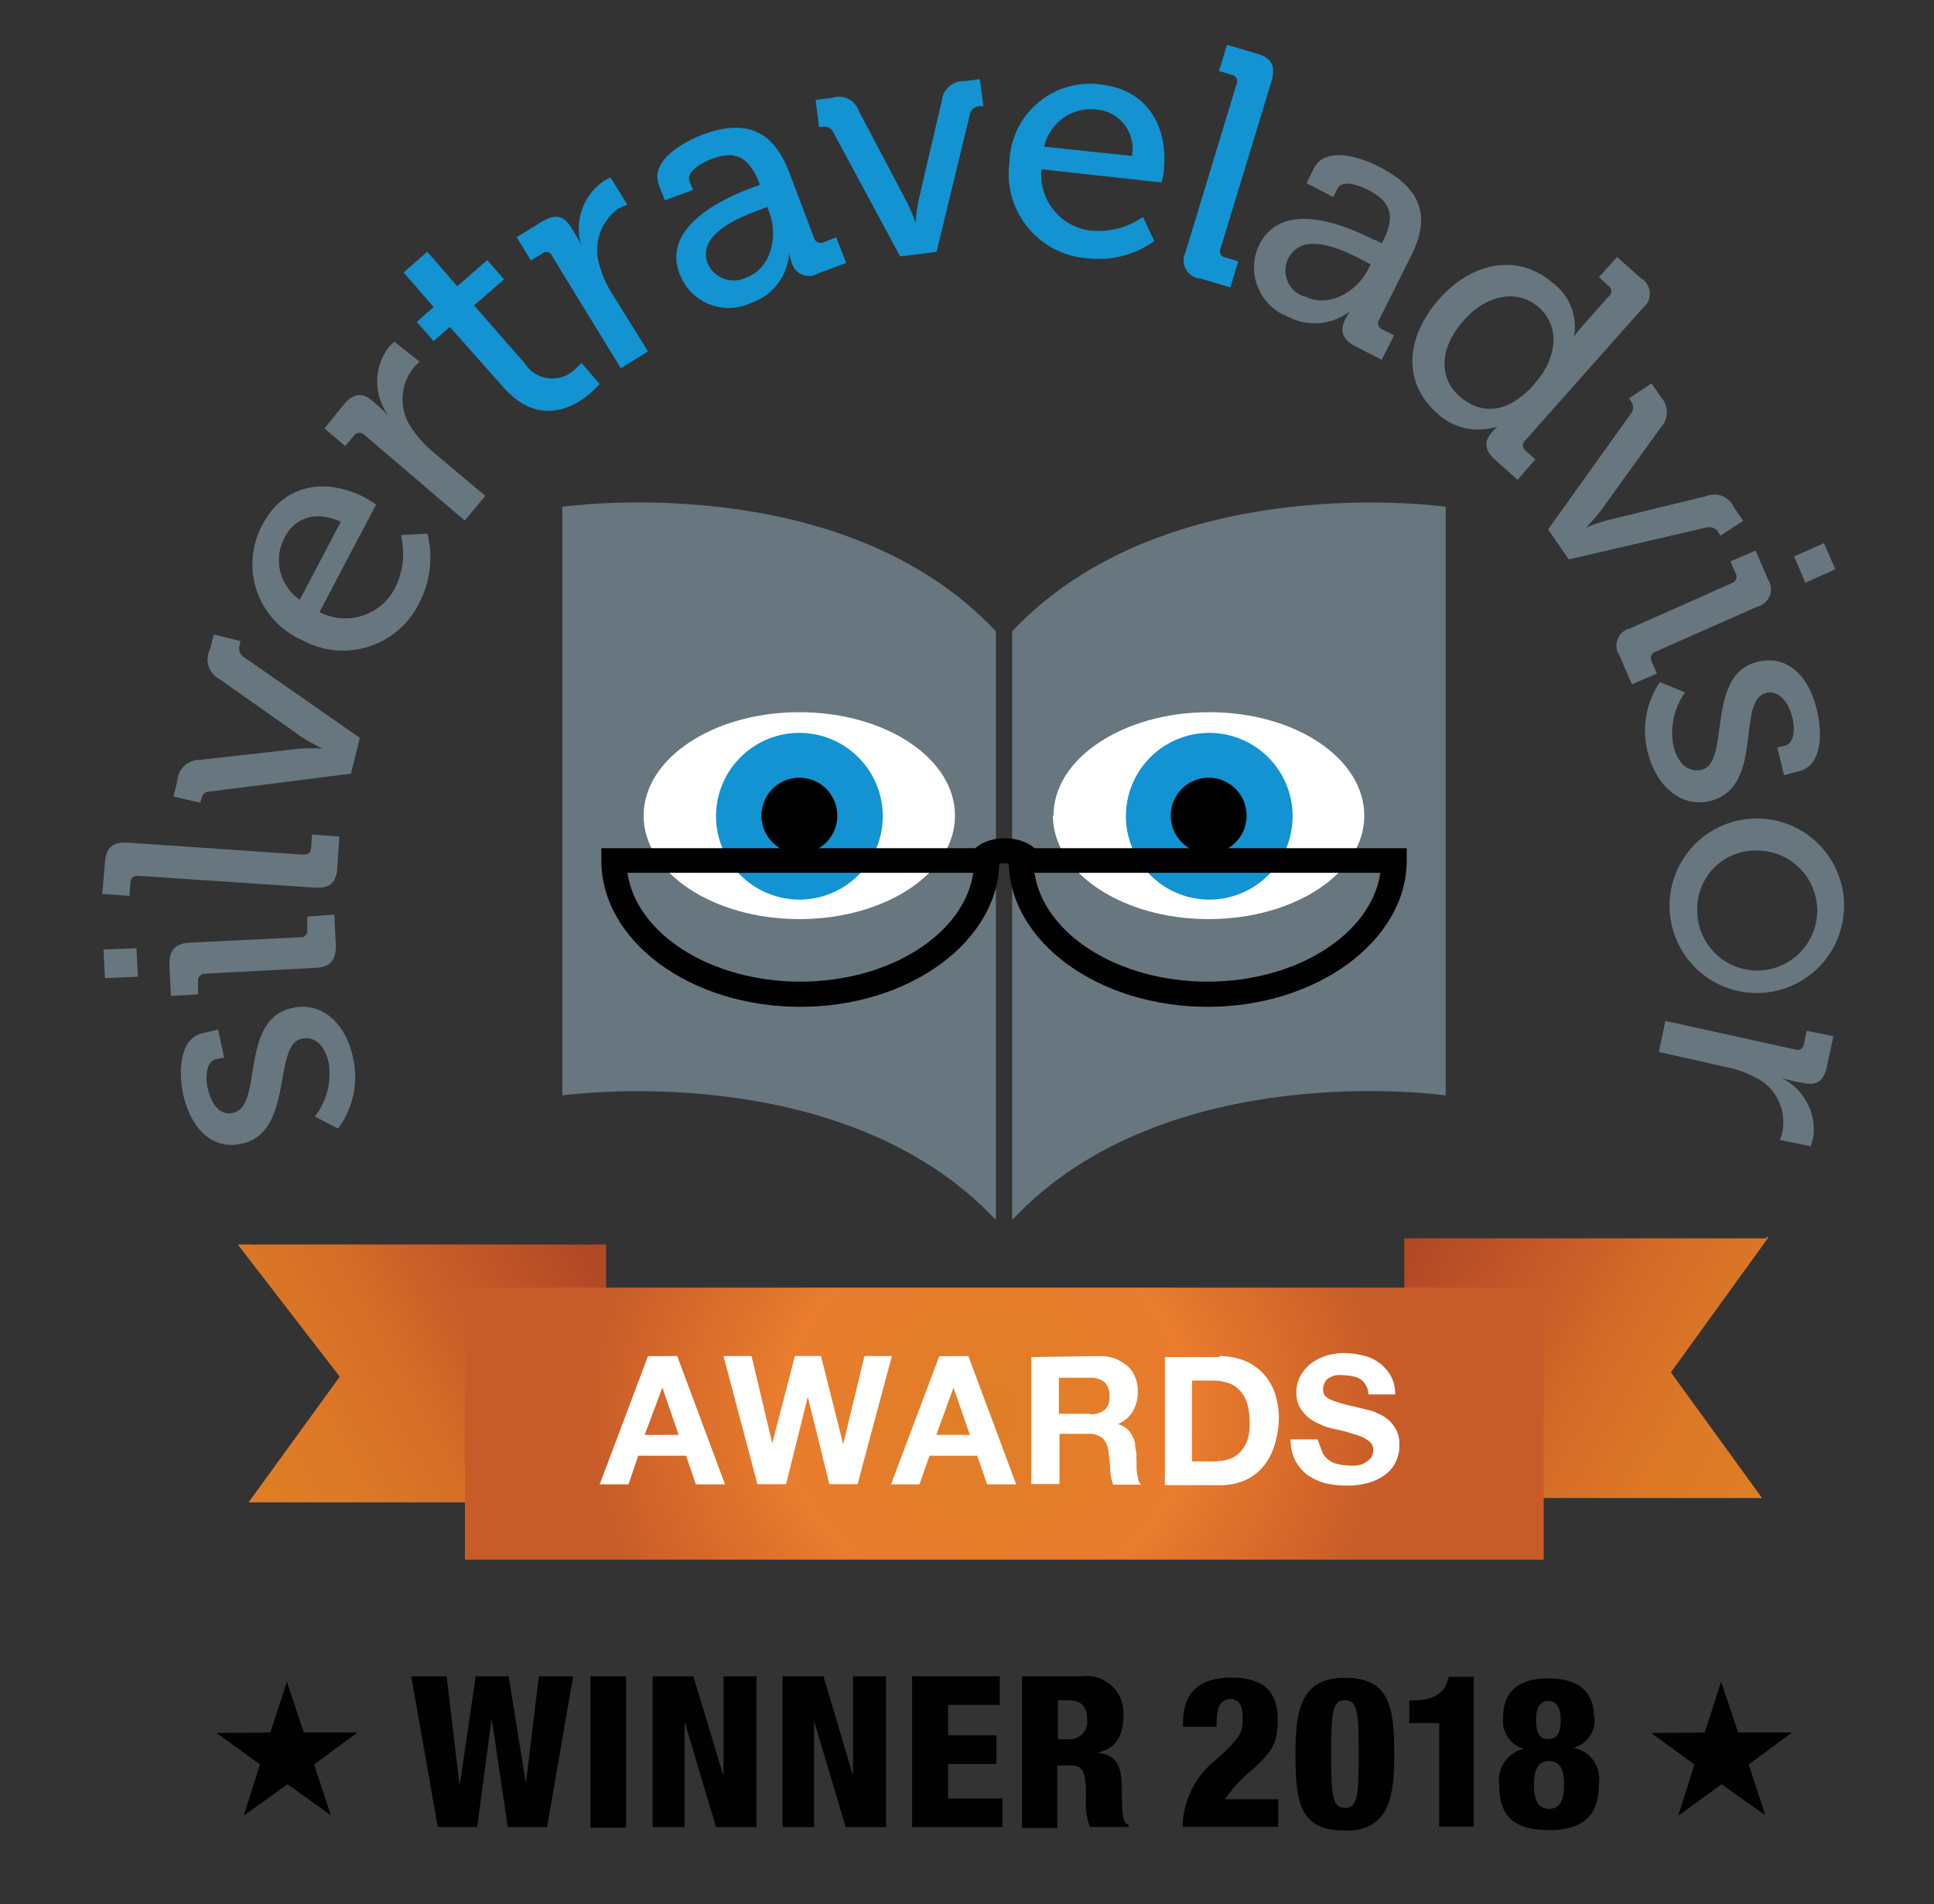 <svg id="Layer_1" data-name="Layer 1" xmlns="http://www.w3.org/2000/svg" xmlns:xlink="http://www.w3.org/1999/xlink" viewBox="0 0 129 127"><rect x="0" y="0" width="129" height="127" fill="#333333" stroke="none"/><defs><style>.cls-1{fill:none;}.cls-2{clip-path:url(#clip-path);}.cls-3{fill:#68767f;}.cls-4{fill:#fff;}.cls-5{fill:#1393d2;}.cls-6{fill:#010101;}.cls-7{clip-path:url(#clip-path-31);}.cls-8{fill:url(#linear-gradient);}.cls-9{clip-path:url(#clip-path-32);}.cls-10{fill:url(#linear-gradient-2);}.cls-11{clip-path:url(#clip-path-33);}.cls-12{fill:url(#radial-gradient);}</style><clipPath id="clip-path"><rect class="cls-1" x="-69.97" y="-27.45" width="276.63" height="195.6"/></clipPath><clipPath id="clip-path-31"><path class="cls-1" d="M22.66,91.82l-6.08,8.38h.26a2.48,2.48,0,0,1,.46,0H38.2c.2,0,.36,0,.53,0h.1c.13,0,.23,0,.33,0a.42.42,0,0,1,.19,0,1.21,1.21,0,0,1,.36.07h0c.13,0,.23,0,.33.06h0c.09,0,.16,0,.23.07h0c.06,0,.13,0,.16.07V83H40.4s0,0,0,0a0,0,0,0,1,0,0h0s-.07,0-.07,0l-.1,0h0l-.13,0c-.07,0-.1,0-.16,0h0c-.1,0-.19,0-.29,0h-.07a.38.38,0,0,1-.2,0,.42.42,0,0,1-.19,0h-.23c-.17,0-.33,0-.5,0h-.19a2.8,2.8,0,0,1-.5,0H17.24a1.75,1.75,0,0,1-.46,0h-.72a.44.44,0,0,1-.2,0Z"/></clipPath><linearGradient id="linear-gradient" x1="340.63" y1="377.43" x2="340.95" y2="377.43" gradientTransform="translate(-80267.52 -25868.61) rotate(-30) scale(165.94)" gradientUnits="userSpaceOnUse"><stop offset="0" stop-color="#df7d26"/><stop offset="0.4" stop-color="#df7d26"/><stop offset="0.51" stop-color="#dc7827"/><stop offset="0.63" stop-color="#d56d27"/><stop offset="0.73" stop-color="#c95c28"/><stop offset="0.9" stop-color="#b24925"/><stop offset="1" stop-color="#b24925"/></linearGradient><clipPath id="clip-path-32"><path class="cls-1" d="M117.82,82.59h-.72a2.48,2.48,0,0,0-.46,0H96.43a2.11,2.11,0,0,0-.5,0h-.19c-.17,0-.33,0-.5,0H95a.42.42,0,0,0-.19,0,.46.46,0,0,0-.2,0h-.07c-.09,0-.19,0-.29,0h0a1.39,1.39,0,0,0-.17,0l-.13,0h0s-.07,0-.1,0-.06,0-.06,0h0s0,0-.06,0,0,0,0,0h-.06v17.58s.1,0,.16-.06h0a1,1,0,0,1,.23-.07h0c.1,0,.2,0,.33-.06h0a2.73,2.73,0,0,1,.37-.07.42.42,0,0,0,.19,0c.1,0,.2,0,.33,0h.1c.16,0,.33,0,.53,0h20.89a2.32,2.32,0,0,0,.46,0h.27l-6.08-8.38,6.7-9.27a.47.47,0,0,1-.26.07"/></clipPath><linearGradient id="linear-gradient-2" x1="347.85" y1="381.6" x2="348.18" y2="381.6" gradientTransform="matrix(-143.71, -82.97, -82.97, 143.71, 81785.94, -25868.61)" gradientUnits="userSpaceOnUse"><stop offset="0" stop-color="#df7d26"/><stop offset="0.4" stop-color="#df7d26"/><stop offset="0.51" stop-color="#dc7827"/><stop offset="0.64" stop-color="#d36b27"/><stop offset="0.73" stop-color="#c95c28"/><stop offset="0.9" stop-color="#b24925"/><stop offset="1" stop-color="#b24925"/></linearGradient><clipPath id="clip-path-33"><rect class="cls-1" x="31.01" y="85.88" width="71.96" height="18.14"/></clipPath><radialGradient id="radial-gradient" cx="333.78" cy="385.58" r="0.33" gradientTransform="matrix(80.31, 0, 0, -73.63, -26740.03, 28484.51)" gradientUnits="userSpaceOnUse"><stop offset="0" stop-color="#df7e27"/><stop offset="0.52" stop-color="#e97c2d"/><stop offset="1" stop-color="#c85c28"/></radialGradient></defs><title>SilverTravel_Mob</title><g id="Layer_1-2" data-name="Layer 1"><g class="cls-2"><path class="cls-3" d="M66.43,42.11c-10.29-11-28.92-8.31-28.92-8.31V73.06s18.63-2.66,28.92,8.31Z"/></g><g class="cls-2"><path class="cls-3" d="M67.51,42.11V81.37c10.29-11,28.92-8.31,28.92-8.31V33.8s-18.6-2.67-28.92,8.31"/></g><g class="cls-2"><path class="cls-4" d="M42.93,54.4c0-3.81,4.64-6.9,10.39-6.9S63.7,50.59,63.7,54.4s-4.63,6.9-10.38,6.9-10.39-3.09-10.39-6.9"/></g><g class="cls-2"><path class="cls-5" d="M47.76,54.4A5.56,5.56,0,1,1,53.32,60a5.57,5.57,0,0,1-5.56-5.55"/></g><g class="cls-2"><path class="cls-6" d="M50.79,54.4a2.53,2.53,0,1,1,2.53,2.53,2.53,2.53,0,0,1-2.53-2.53"/></g><g class="cls-2"><path class="cls-4" d="M70.27,54.4c0-3.81,4.64-6.9,10.39-6.9S91,50.59,91,54.4s-4.63,6.9-10.38,6.9-10.39-3.09-10.39-6.9"/></g><g class="cls-2"><path class="cls-5" d="M75.1,54.4A5.56,5.56,0,1,1,80.66,60,5.57,5.57,0,0,1,75.1,54.4"/></g><g class="cls-2"><path class="cls-6" d="M78.09,54.4a2.53,2.53,0,1,1,2.53,2.53,2.53,2.53,0,0,1-2.53-2.53"/></g><g class="cls-2"><path class="cls-6" d="M53.38,67.15c-7.32,0-13.27-4.37-13.27-9.76v-.82H66.66v.82c0,5.35-5.95,9.76-13.28,9.76M41.85,58.21c.59,4.07,5.55,7.26,11.53,7.26s10.94-3.19,11.54-7.26Z"/></g><g class="cls-2"><path class="cls-6" d="M80.56,67.15c-7.33,0-13.28-4.37-13.28-9.76v-.82H93.83v.82c0,5.35-6,9.76-13.27,9.76M69,58.21c.6,4.07,5.56,7.26,11.54,7.26s10.94-3.19,11.53-7.26Z"/></g><g class="cls-2"><path class="cls-6" d="M67.91,57.81a1.45,1.45,0,0,0-.86-.23,1.5,1.5,0,0,0-.89.23.26.26,0,0,0,0-.13H64.52c0-1,1.09-1.77,2.5-1.77s2.5.75,2.5,1.77H67.84c0,.07,0,.13.07.13"/></g><g class="cls-2"><path class="cls-3" d="M21,74.47a4.67,4.67,0,0,0,.92-3.61c-.23-1-.85-1.81-1.81-1.58-1.93.43-.49,6.28-4,7-2.07.46-3.45-1.18-3.91-3.38-.26-1.31-.3-3.65,1.35-4l1-.23.4,1.87-.53.1c-.65.13-.72,1.15-.59,1.84.26,1.22.86,1.94,1.71,1.74,2.07-.42.36-6.27,4-7,1.93-.43,3.54,1.05,4,3.32a5.67,5.67,0,0,1-1,4.73Z"/></g><g class="cls-2"><path class="cls-3" d="M7,65.24l-.1-1.91,2.2-.09.1,1.9Zm6.67-.3a.45.45,0,0,0-.46.5l0,.88-1.81.1-.1-2.07c0-1,.37-1.41,1.35-1.48l7.39-.36a.43.43,0,0,0,.46-.49l0-.89L22.3,61l.1,2.07c0,1-.36,1.42-1.35,1.48Z"/></g><g class="cls-2"><path class="cls-3" d="M9.22,58.41c-.33,0-.49.13-.52.46l-.07.88-1.81-.13L7,57.52c.07-1,.53-1.38,1.52-1.32L20.23,57c.33,0,.49-.13.52-.46l.07-.88,1.81.13-.13,2.1c-.07,1-.53,1.38-1.52,1.31Z"/></g><g class="cls-2"><path class="cls-3" d="M14,52.79c-.36,0-.49.19-.59.56l-.06.19-1.78-.42.26-1.06a1.48,1.48,0,0,1,1.48-1.38L20,49.93a11.94,11.94,0,0,1,1.51,0v0a14.48,14.48,0,0,1-1.31-.72l-5.55-3.91A1.49,1.49,0,0,1,14,43.32l.26-1,1.77.43L16,43a.67.67,0,0,0,.26.82L24,49.21l-.59,2.39Z"/></g><g class="cls-2"><path class="cls-3" d="M17.5,35c1.45-2.76,4.27-3.15,6.84-1.81.26.14.75.46.75.46l-3.78,7.17a3.72,3.72,0,0,0,5.06-1.65,5.12,5.12,0,0,0,.37-3.48l1.77-.1A6.55,6.55,0,0,1,28,40.14a5.66,5.66,0,0,1-7.89,2.53A5.52,5.52,0,0,1,17.5,35m5.23-.2c-1.68-.78-3.09-.23-3.72,1A3.2,3.2,0,0,0,20,40Z"/></g><g class="cls-2"><path class="cls-3" d="M24.3,29a.45.45,0,0,0-.69.06l-.59.69-1.38-1.18L22.92,27c.63-.76,1.22-.86,1.91-.27l.53.46.55.53,0,0a3.81,3.81,0,0,1,0-4.54,4,4,0,0,1,.39-.39L28,24.13a2.74,2.74,0,0,0-.46.46,3.36,3.36,0,0,0,0,4.08,7.62,7.62,0,0,0,1.35,1.48l3.48,2.92L31,34.72Z"/></g><g class="cls-2"><path class="cls-5" d="M30,21.8l-1.08.95-1.12-1.28,1.12-1-2-2.3,1.58-1.38,2,2.3,2-1.74,1.12,1.28-2,1.74L35,24.23a2.17,2.17,0,0,0,3.42.33,3.26,3.26,0,0,0,.36-.36L40,25.61a7.08,7.08,0,0,1-.53.53c-1,.92-3.48,2.46-5.91-.33Z"/></g><g class="cls-2"><path class="cls-5" d="M36.82,17.07a.4.4,0,0,0-.65-.16l-.76.46-.95-1.55,1.71-1.05c.82-.49,1.41-.43,1.9.36l.36.59a4.5,4.5,0,0,1,.36.69l0,0a3.82,3.82,0,0,1,1.44-4.3,2.31,2.31,0,0,1,.5-.27l1.11,1.81s-.26.1-.59.26A3.39,3.39,0,0,0,40,17.73a6.57,6.57,0,0,0,.82,1.84l2.4,3.87-1.81,1.12Z"/></g><g class="cls-2"><path class="cls-5" d="M50.2,12.5l.46-.16,0-.1C49.93,10.4,49,10,47.4,10.63c-.49.2-1.64.76-1.41,1.45l.23.59-1.87.69-.4-1C43.3,10.63,45.79,9.41,46.81,9c3.35-1.28,4.93.16,5.82,2.46l1.67,4.41a.46.46,0,0,0,.63.29l.85-.33.66,1.71-1.87.69a1.17,1.17,0,0,1-1.75-.69,6,6,0,0,1-.19-.62h0a3.73,3.73,0,0,1-2.53,3.28,3.48,3.48,0,0,1-4.73-1.84C44,15.07,48.45,13.16,50.2,12.5m-.4,6c1.68-.62,2.1-2.82,1.51-4.33l-.13-.37-.52.2c-1.52.56-4.18,1.68-3.45,3.58a1.89,1.89,0,0,0,2.59.92"/></g><g class="cls-2"><path class="cls-5" d="M55.58,8.82a.66.66,0,0,0-.72-.36l-.23,0-.23-1.8,1.09-.13a1.41,1.41,0,0,1,1.8.88l3.19,6.05c.3.59.59,1.38.59,1.38h0a14.61,14.61,0,0,1,.2-1.48l1.55-6.64a1.45,1.45,0,0,1,1.54-1.31l1-.13.23,1.8-.23,0a.67.67,0,0,0-.66.52l-2.23,9.2-2.43.3Z"/></g><g class="cls-2"><path class="cls-5" d="M73.43,5.64c3.09.32,4.5,2.82,4.2,5.68,0,.3-.16.85-.16.85l-8-.88a3.74,3.74,0,0,0,3.38,4.1,5.24,5.24,0,0,0,3.39-.92l.75,1.61a6.38,6.38,0,0,1-4.43,1.15,5.65,5.65,0,0,1-5.23-6.4,5.38,5.38,0,0,1,6.15-5.19M75.5,10.4a2.62,2.62,0,0,0-2.3-3.09,3.2,3.2,0,0,0-3.55,2.47Z"/></g><g class="cls-2"><path class="cls-5" d="M82.5,5.54A.42.42,0,0,0,82.17,5l-.86-.27.53-1.74,2,.59c1,.3,1.22.79,1,1.74L81.41,16.58a.41.41,0,0,0,.33.59l.85.26-.52,1.74-2-.59a1.21,1.21,0,0,1-1-1.74Z"/></g><g class="cls-2"><path class="cls-3" d="M91.73,16l.43.23.06-.1c.89-1.74.56-2.69-1-3.48-.46-.23-1.68-.73-2-.07l-.29.56-1.78-.92.49-1c.83-1.61,3.42-.59,4.37-.09,3.22,1.64,3.22,3.74,2.11,5.94L92,21.31a.44.44,0,0,0,.2.66l.79.39L92.16,24l-1.78-.92c-.89-.46-1-1.05-.66-1.77a5.47,5.47,0,0,1,.33-.56l0,0a3.82,3.82,0,0,1-4.14.37A3.5,3.5,0,0,1,84,16.31c1.61-3.15,6-1.15,7.69-.29m-4.67,3.74c1.61.83,3.49-.32,4.24-1.8l.17-.33-.5-.26c-1.41-.73-4-2-5-.14a1.83,1.83,0,0,0,1,2.53"/></g><g class="cls-2"><path class="cls-3" d="M103.59,18.88A3.7,3.7,0,0,1,105,22.43l0,0s.19-.26.46-.59l1.84-2.07a.43.43,0,0,0,0-.69l-.65-.59,1.21-1.35,1.58,1.41a1.2,1.2,0,0,1,.13,2l-7.82,8.81a.43.43,0,0,0,0,.69l.66.59L101.22,32l-1.51-1.35C99,30,99,29.43,99.48,28.87c.23-.27.4-.43.4-.43l0,0a4,4,0,0,1-4.07-.92c-2.23-2-2.1-5,.2-7.59s5.42-3,7.62-1m-1.25,6.63c1.32-1.47,1.84-3.64.26-5.06-1.28-1.15-3.35-1-5,.86s-1.68,3.84-.3,5.06,3.19,1.28,5.06-.86"/></g><g class="cls-2"><path class="cls-3" d="M108.78,27.59a.65.65,0,0,0,0-.83l-.13-.19,1.51-1,.63.92a1.47,1.47,0,0,1,0,2l-4,5.55c-.39.52-1,1.15-1,1.15l0,0a12.73,12.73,0,0,1,1.41-.49l6.61-1.61a1.44,1.44,0,0,1,1.87.79l.59.85-1.51,1-.13-.2a.7.7,0,0,0-.76-.36l-9.23,2.14-1.38-2Z"/></g><g class="cls-2"><path class="cls-3" d="M115.52,38.89a.45.45,0,0,0,.26-.63l-.36-.82,1.68-.72.82,1.91a1.2,1.2,0,0,1-.73,1.84l-6.77,3a.45.45,0,0,0-.26.63l.36.82-1.67.72-.82-1.9a1.19,1.19,0,0,1,.72-1.84Zm6.14-2.66.76,1.74-2,.89-.75-1.75Z"/></g><g class="cls-2"><path class="cls-3" d="M112.4,46.18a4.58,4.58,0,0,0-.76,3.65c.26,1,.92,1.74,1.87,1.51,1.94-.49.23-6.31,3.68-7.19,2.07-.53,3.49,1,4,3.22.32,1.28.46,3.64-1.19,4.07l-1,.26-.46-1.84.53-.13c.62-.16.66-1.18.49-1.84-.29-1.21-1-1.87-1.77-1.67-2,.52-.1,6.27-3.68,7.19-1.91.49-3.58-.89-4.18-3.15a5.76,5.76,0,0,1,.79-4.77Z"/></g><g class="cls-2"><path class="cls-3" d="M123,60.48a5.82,5.82,0,1,1-5.88-5.89A5.81,5.81,0,0,1,123,60.48m-9.79.13a4,4,0,1,0,3.91-3.88,3.87,3.87,0,0,0-3.91,3.88"/></g><g class="cls-2"><path class="cls-3" d="M119.76,70a.42.42,0,0,0,.56-.36l.19-.89,1.78.36-.43,2c-.2,1-.69,1.32-1.58,1.12l-.69-.13c-.42-.1-.75-.2-.75-.2v0a3.83,3.83,0,0,1,2.1,4c-.07.26-.16.55-.16.55l-2.07-.42a2.59,2.59,0,0,0,.19-.63,3.3,3.3,0,0,0-1.9-3.58,6.76,6.76,0,0,0-1.91-.66l-4.44-1,.43-2.07Z"/></g><g class="cls-7"><polygon class="cls-8" points="22.07 111.28 48.22 96.16 34.29 72.01 8.1 87.09 22.07 111.28"/></g><g class="cls-9"><polygon class="cls-10" points="111.9 111.28 85.72 96.16 99.68 72.01 125.87 87.09 111.9 111.28"/></g><g class="cls-11"><rect class="cls-12" x="31.01" y="85.88" width="71.96" height="18.14"/></g><g class="cls-2"><path class="cls-4" d="M45.17,90.44,48.36,99H46.42l-.66-1.91H42.57L41.92,99H40l3.22-8.55Zm.1,5.26-1.09-3.15h0L43,95.7Z"/></g><g class="cls-2"><polygon class="cls-4" points="55.32 98.99 53.88 93.17 53.88 93.17 52.43 98.99 50.52 98.99 48.26 90.44 50.13 90.44 51.51 96.26 51.51 96.26 53.02 90.44 54.76 90.44 56.24 96.32 56.24 96.32 57.66 90.44 59.49 90.44 57.2 98.99 55.32 98.99"/></g><g class="cls-2"><path class="cls-4" d="M64.59,90.44,67.78,99H65.84l-.66-1.91H62L61.33,99h-1.9l3.22-8.55Zm.1,5.26L63.6,92.55h0L62.45,95.7Z"/></g><g class="cls-2"><path class="cls-4" d="M73.39,90.44a2.78,2.78,0,0,1,1.06.2,3.43,3.43,0,0,1,.78.49,1.9,1.9,0,0,1,.5.76,2.18,2.18,0,0,1,.16.92,2.43,2.43,0,0,1-.33,1.31,2,2,0,0,1-1,.86v0a1.57,1.57,0,0,1,.59.3,1.31,1.31,0,0,1,.36.46,1.47,1.47,0,0,1,.2.59c0,.23.07.42.1.65a3.15,3.15,0,0,0,0,.5c0,.19,0,.36,0,.56l.09.55a.91.91,0,0,0,.2.43H74.25a3.52,3.52,0,0,1-.2-1c0-.4-.06-.73-.1-1.09a1.63,1.63,0,0,0-.39-1,1.45,1.45,0,0,0-1-.3H70.67v3.35H68.79V90.51l4.6-.07Zm-.69,3.88a1.46,1.46,0,0,0,1-.3A1.11,1.11,0,0,0,74,93.1a1.14,1.14,0,0,0-.33-.92,1.46,1.46,0,0,0-1-.29H70.63v2.4H72.7Z"/></g><g class="cls-2"><path class="cls-4" d="M81.35,90.44a4.62,4.62,0,0,1,1.54.27,3.29,3.29,0,0,1,1.25.78A3.69,3.69,0,0,1,85,92.81a5.24,5.24,0,0,1,.3,1.87A6.15,6.15,0,0,1,85,96.42a4,4,0,0,1-.73,1.38,3.36,3.36,0,0,1-1.21.92,4,4,0,0,1-1.71.33H77.7V90.51h3.65Zm-.14,7a2.15,2.15,0,0,0,.79-.13,1.76,1.76,0,0,0,.69-.43,2.44,2.44,0,0,0,.5-.79,3.24,3.24,0,0,0,.16-1.18,4.4,4.4,0,0,0-.13-1.18,2.18,2.18,0,0,0-.43-.89,1.88,1.88,0,0,0-.75-.56,3.11,3.11,0,0,0-1.19-.2H79.51v5.39l1.7,0Z"/></g><g class="cls-2"><path class="cls-4" d="M88.21,96.88a1.28,1.28,0,0,0,.43.5,1.18,1.18,0,0,0,.59.26,2.78,2.78,0,0,0,.72.1,2.32,2.32,0,0,0,.53,0,1.36,1.36,0,0,0,.53-.16,1.46,1.46,0,0,0,.42-.33.9.9,0,0,0,.17-.52.69.69,0,0,0-.23-.56,2,2,0,0,0-.59-.36c-.23-.1-.53-.17-.83-.27s-.62-.16-.92-.23a4.28,4.28,0,0,1-.92-.29,3.62,3.62,0,0,1-.82-.46,3.26,3.26,0,0,1-.59-.69,2,2,0,0,1-.23-1,2.19,2.19,0,0,1,.3-1.15,2.7,2.7,0,0,1,.72-.82,3.7,3.7,0,0,1,1-.49,4.51,4.51,0,0,1,1.15-.17,5.14,5.14,0,0,1,1.28.17,2.69,2.69,0,0,1,1.08.49,2.79,2.79,0,0,1,.76.85,2.51,2.51,0,0,1,.3,1.25H91.27a1.14,1.14,0,0,0-.17-.62,1.27,1.27,0,0,0-.36-.4,1.55,1.55,0,0,0-.52-.19,3.18,3.18,0,0,0-.66-.07,2.37,2.37,0,0,0-.46,0,1.84,1.84,0,0,0-.43.17.58.58,0,0,0-.29.29,1,1,0,0,0-.13.46.76.76,0,0,0,.09.4,1.06,1.06,0,0,0,.37.29,5.28,5.28,0,0,0,.78.27c.33.1.76.19,1.32.33l.66.16a5.79,5.79,0,0,1,.85.39,2.39,2.39,0,0,1,.72.73,2.06,2.06,0,0,1,.3,1.18,2.41,2.41,0,0,1-.23,1.08,2.2,2.2,0,0,1-.69.86,3.27,3.27,0,0,1-1.12.56,5.4,5.4,0,0,1-1.54.19,6.49,6.49,0,0,1-1.38-.16,4.05,4.05,0,0,1-1.19-.56,3,3,0,0,1-.82-1A3.18,3.18,0,0,1,86.08,96h1.8c.17.43.23.66.33.85"/></g><g class="cls-2"><polygon class="cls-6" points="27.43 111.8 29.79 111.8 30.64 118.96 30.68 118.96 31.73 111.8 33.93 111.8 35.08 118.96 35.08 118.96 35.94 111.8 38.23 111.8 36.49 121.86 33.87 121.86 32.81 114.72 32.78 114.72 31.83 121.86 29.2 121.86 27.43 111.8"/></g><g class="cls-2"><rect class="cls-6" x="39.39" y="111.8" width="2.37" height="10.09"/></g><g class="cls-2"><polygon class="cls-6" points="43.53 111.8 46.25 111.8 48.22 118.34 48.26 118.34 48.26 111.8 50.46 111.8 50.46 121.86 47.76 121.86 45.69 114.92 45.66 114.92 45.66 121.86 43.53 121.86 43.53 111.8"/></g><g class="cls-2"><polygon class="cls-6" points="52.2 111.8 54.93 111.8 56.87 118.34 56.9 118.34 56.9 111.8 59.1 111.8 59.1 121.86 56.41 121.86 54.34 114.92 54.3 114.92 54.3 121.86 52.2 121.86 52.2 111.8"/></g><g class="cls-2"><polygon class="cls-6" points="60.84 111.8 66.69 111.8 66.69 113.71 63.24 113.71 63.24 115.74 66.46 115.74 66.46 117.65 63.24 117.65 63.24 119.95 66.86 119.95 66.86 121.86 60.84 121.86 60.84 111.8"/></g><g class="cls-2"><path class="cls-6" d="M68.2,111.8h4a2.45,2.45,0,0,1,2.73,2.63c0,1.48-.6,2.2-1.71,2.46v0c1.51.23,1.57,1.15,1.61,2.49,0,2,.13,2.21.46,2.34v.13H72.7a4.58,4.58,0,0,1-.26-2c0-1.74-.23-2.1-1-2.1h-.92v4.17H68.17l0-10.12ZM70.57,116h.72a1.16,1.16,0,0,0,1.22-1.31c0-.76-.3-1.29-1.22-1.29h-.72Z"/></g><g class="cls-2"><path class="cls-6" d="M78.91,115.22v-.33c0-2,1.09-3,3.22-3,2.44,0,3.09,1.21,3.09,2.79s-.33,2.07-1.57,3.25A9.12,9.12,0,0,0,81.71,120h3.55v1.84H78.88a5.85,5.85,0,0,1,2.27-4.51c1.71-1.51,1.74-1.93,1.74-2.69s-.16-1.32-.82-1.32c-.92,0-.92,1.09-.92,1.85l-2.24,0Z"/></g><g class="cls-2"><path class="cls-6" d="M89.69,122.09c-3,0-3.28-1.88-3.28-5.1,0-2.86.32-5.09,3.28-5.09S93,113.77,93,117c0,2.86-.33,5.1-3.29,5.1m0-1.52c.82,0,.92-.75.92-3.58s-.1-3.61-.92-3.61-.92.75-.92,3.61.1,3.58.92,3.58"/></g><g class="cls-2"><path class="cls-6" d="M95.93,114.92H94v-1.51h.29c1.81,0,2.21-.92,2.34-1.58h1.67v10H96l0-6.9Z"/></g><g class="cls-2"><path class="cls-6" d="M106.35,114.46a1.91,1.91,0,0,1-1.41,2.11v0a2.09,2.09,0,0,1,1.71,2.36c0,1.71-.6,3.13-3.32,3.13S100,120.77,100,119a2.13,2.13,0,0,1,1.64-2.36v0a1.93,1.93,0,0,1-1.38-2.11c0-1.51.82-2.59,3-2.59s3.06,1,3.06,2.59m-4,4.5c0,.89.2,1.61,1,1.61s1-.69,1-1.61-.2-1.57-1-1.57-1,.69-1,1.57m1.78-4.33c0-.69-.2-1.25-.82-1.25s-.82.56-.82,1.25c0,1,.29,1.28.82,1.28s.82-.3.82-1.28"/></g><g class="cls-2"><polygon class="cls-6" points="19.14 112.16 20.26 115.55 23.84 115.55 20.95 117.68 22.07 121.07 19.18 119 16.25 121.1 17.34 117.68 14.45 115.58 18.03 115.55 19.14 112.16"/></g><g class="cls-2"><polygon class="cls-6" points="114.8 112.16 115.94 115.55 119.53 115.55 116.64 117.68 117.75 121.07 114.83 119 111.94 121.1 113.02 117.68 110.13 115.58 113.71 115.55 114.8 112.16"/></g></g></svg>
